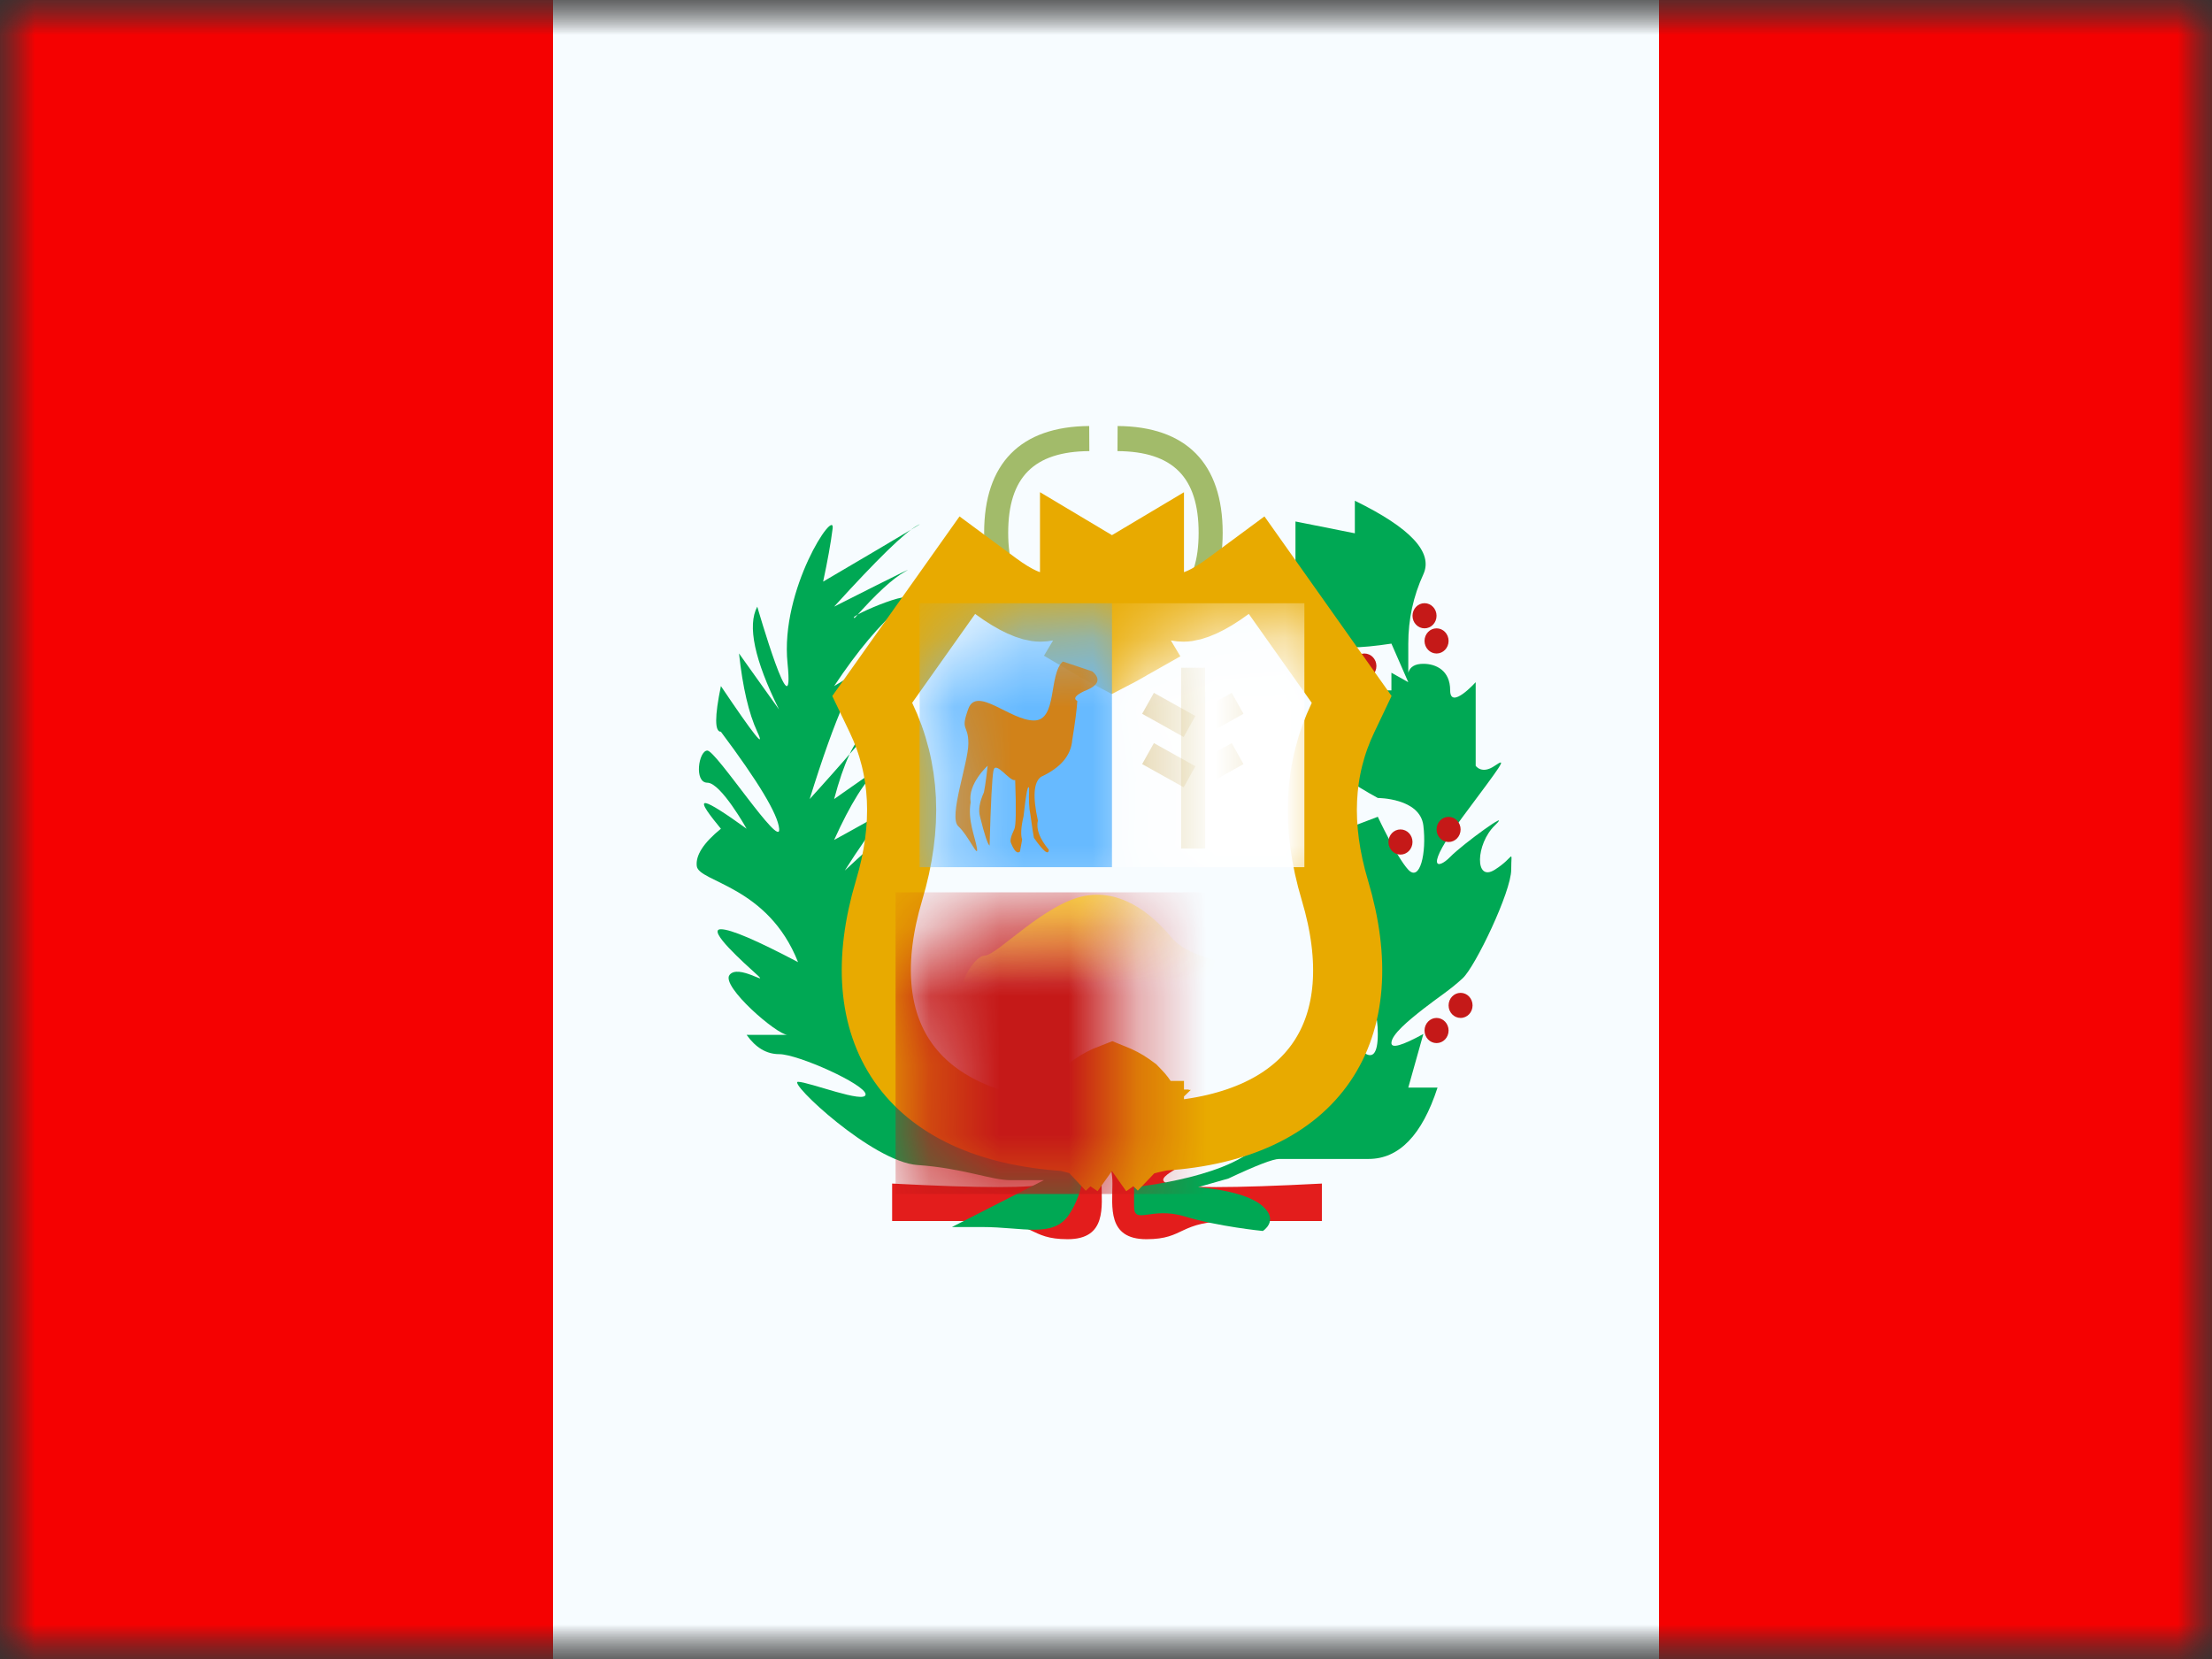 <svg xmlns="http://www.w3.org/2000/svg" xmlns:xlink="http://www.w3.org/1999/xlink" width="32" height="24" viewBox="0 0 32 24">
  <rect x="0" y="0" width="32" height="24" fill="#333333" stroke="none"/>
  <defs>
    <rect id="a" width="32" height="24"/>
    <rect id="c" width="32" height="24"/>
    <path id="e" d="M2.998,0.203 C3.409,0.439 3.74,0.556 3.99,0.556 C4.257,0.556 4.572,0.422 4.936,0.154 L5.847,1.441 C5.438,2.298 5.39,3.251 5.703,4.299 C6.172,5.871 5.678,7.083 3.59,7.217 C3.297,7.273 3.1,7.337 2.998,7.41 C2.998,7.513 2.998,7.555 2.998,7.535 C2.998,7.504 2.984,7.474 2.956,7.445 C2.929,7.474 2.915,7.504 2.915,7.535 L2.915,7.41 C2.812,7.337 2.615,7.273 2.323,7.217 C0.235,7.083 -0.26,5.871 0.21,4.299 C0.523,3.251 0.475,2.298 0.066,1.441 L0.977,0.154 C1.34,0.422 1.655,0.556 1.922,0.556 C2.173,0.556 2.504,0.439 2.915,0.203 L2.915,0.154 C2.929,0.163 2.943,0.171 2.956,0.179 C2.97,0.171 2.984,0.163 2.998,0.154 C2.998,0.17 2.998,0.187 2.998,0.203 Z"/>
  </defs>
  <g fill="none" fill-rule="evenodd">
    <mask id="b" fill="white">
      <use xlink:href="#a"/>
    </mask>
    <g mask="url(#b)">
      <mask id="d" fill="white">
        <use xlink:href="#c"/>
      </mask>
      <g mask="url(#d)">
        <polygon fill="#F7FCFF" points="8 0 25 0 25 24 8 24"/>
        <polygon fill="#F50101" points="24 0 32 0 32 24 24 24"/>
        <polygon fill="#F50101" points="0 0 8 0 8 24 0 24"/>
        <g transform="translate(10 6)">
          <g fill="#A2BB6A" fill-rule="nonzero" transform="translate(4.174)">
            <path d="M1.567,2.745 L1.601,3.107 C0.602,3.208 0.063,2.72 0.063,1.708 C0.063,0.703 0.591,0.169 1.583,0.163 L1.585,0.526 C0.781,0.531 0.411,0.906 0.411,1.708 C0.411,2.501 0.77,2.826 1.567,2.745 Z"/>
            <path d="M3.48,2.745 L3.514,3.107 C2.516,3.208 1.976,2.72 1.976,1.708 C1.976,0.703 2.504,0.169 3.496,0.163 L3.498,0.526 C2.694,0.531 2.324,0.906 2.324,1.708 C2.324,2.501 2.683,2.826 3.48,2.745 Z" transform="matrix(-1 0 0 1 5.49 0)"/>
          </g>
          <g transform="translate(0 1.09)">
            <path fill="#E31D1C" d="M2.906,10.032 C4.204,10.1 4.948,10.1 5.14,10.032 C5.427,9.929 4.607,9.697 4.607,9.484 C4.607,9.271 5.81,9.238 5.936,9.484 C6.062,9.73 5.936,9.702 5.936,10.032 C5.936,10.362 6.016,10.837 5.445,10.837 C4.873,10.837 4.992,10.574 4.197,10.574 C3.666,10.574 3.236,10.574 2.906,10.574 L2.906,10.032 Z M9.123,10.032 L9.123,10.574 C8.793,10.574 8.362,10.574 7.832,10.574 C7.037,10.574 7.155,10.837 6.584,10.837 C6.013,10.837 6.093,10.362 6.093,10.032 C6.093,9.702 5.966,9.73 6.093,9.484 C6.219,9.238 7.421,9.271 7.421,9.484 C7.421,9.697 6.602,9.929 6.889,10.032 C7.08,10.1 7.825,10.1 9.123,10.032 Z"/>
            <g transform="translate(6.26)">
              <path fill="#00A854" d="M0.146,10.084 C0.146,10.084 1.665,9.933 2.009,9.385 C2.352,8.837 2.924,7.902 3.126,7.676 C3.327,7.449 3.34,7.999 3.34,7.999 C3.34,7.999 3.672,8.47 3.672,7.868 C3.672,7.266 3.436,7.687 3.126,6.781 C2.816,5.875 2.641,4.986 2.728,4.852 C2.816,4.717 3.022,4.986 3.022,4.852 C3.022,4.762 3.022,4.63 3.022,4.454 L3.34,4.852 C3.561,4.768 3.672,4.726 3.672,4.726 C3.672,4.726 3.945,5.311 4.113,5.492 C4.282,5.673 4.38,5.25 4.331,4.852 C4.282,4.454 3.672,4.454 3.672,4.454 C3.672,4.454 2.892,4.034 2.892,3.858 C2.892,3.74 3.004,3.699 3.229,3.734 L3.126,3.188 C3.311,3.409 3.449,3.464 3.538,3.354 C3.672,3.188 3.34,2.897 3.34,2.897 C3.34,2.897 3.516,2.897 3.869,2.897 L3.869,2.642 L4.113,2.779 L3.869,2.221 C3.391,2.293 3.109,2.293 3.022,2.221 C2.892,2.113 2.481,1.692 2.481,1.692 C2.481,1.692 2.481,1.626 2.481,1.493 L2.245,1.493 L2.481,1.092 L2.481,0.454 L3.34,0.625 L3.34,0.154 C4.146,0.547 4.476,0.901 4.331,1.218 C4.186,1.534 4.113,1.868 4.113,2.221 L4.113,2.642 C4.138,2.556 4.21,2.513 4.331,2.513 C4.512,2.513 4.719,2.607 4.719,2.897 C4.719,3.188 5.088,2.779 5.088,2.779 C5.088,2.779 5.088,3.988 5.088,3.988 C5.088,3.988 5.175,4.119 5.364,3.988 C5.554,3.858 5.471,3.96 4.901,4.726 C4.331,5.492 4.536,5.494 4.719,5.307 C4.901,5.119 5.641,4.585 5.364,4.852 C5.088,5.119 5.07,5.678 5.364,5.492 C5.659,5.307 5.602,5.174 5.602,5.492 C5.602,5.81 5.083,6.892 4.901,7.061 C4.719,7.231 4.548,7.335 4.331,7.505 C4.113,7.676 3.869,7.877 3.869,7.999 C3.869,8.081 4.023,8.037 4.331,7.868 C4.186,8.386 4.113,8.644 4.113,8.644 C4.113,8.644 4.254,8.644 4.536,8.644 C4.312,9.332 3.979,9.676 3.538,9.676 C2.877,9.676 2.378,9.676 2.245,9.676 C2.156,9.676 1.912,9.77 1.511,9.959 L1.072,10.084 C1.539,10.128 1.851,10.221 2.009,10.361 C2.245,10.571 2.009,10.718 2.009,10.718 C2.009,10.718 1.36,10.654 0.876,10.507 C0.392,10.361 0.146,10.638 0.146,10.361 C0.146,10.084 0.146,10.084 0.146,10.084 Z"/>
              <path fill="#C51918" d="M3.478,2.727 C3.382,2.727 3.304,2.646 3.304,2.545 C3.304,2.445 3.382,2.364 3.478,2.364 C3.574,2.364 3.652,2.445 3.652,2.545 C3.652,2.646 3.574,2.727 3.478,2.727 Z M4.348,2 C4.252,2 4.174,1.919 4.174,1.818 C4.174,1.718 4.252,1.636 4.348,1.636 C4.444,1.636 4.522,1.718 4.522,1.818 C4.522,1.919 4.444,2 4.348,2 Z M4.522,2.364 C4.426,2.364 4.348,2.282 4.348,2.182 C4.348,2.081 4.426,2 4.522,2 C4.618,2 4.696,2.081 4.696,2.182 C4.696,2.282 4.618,2.364 4.522,2.364 Z M4,5.273 C3.904,5.273 3.826,5.191 3.826,5.091 C3.826,4.99 3.904,4.909 4,4.909 C4.096,4.909 4.174,4.99 4.174,5.091 C4.174,5.191 4.096,5.273 4,5.273 Z M3.304,7.455 C3.208,7.455 3.13,7.373 3.13,7.273 C3.13,7.172 3.208,7.091 3.304,7.091 C3.4,7.091 3.478,7.172 3.478,7.273 C3.478,7.373 3.4,7.455 3.304,7.455 Z M4.522,8 C4.426,8 4.348,7.919 4.348,7.818 C4.348,7.718 4.426,7.636 4.522,7.636 C4.618,7.636 4.696,7.718 4.696,7.818 C4.696,7.919 4.618,8 4.522,8 Z M4.87,7.636 C4.774,7.636 4.696,7.555 4.696,7.455 C4.696,7.354 4.774,7.273 4.87,7.273 C4.966,7.273 5.043,7.354 5.043,7.455 C5.043,7.555 4.966,7.636 4.87,7.636 Z M4.696,5.091 C4.6,5.091 4.522,5.01 4.522,4.909 C4.522,4.809 4.6,4.727 4.696,4.727 C4.792,4.727 4.87,4.809 4.87,4.909 C4.87,5.01 4.792,5.091 4.696,5.091 Z"/>
            </g>
            <path fill="#00A854" d="M5.686,9.764 C3.843,9.4 2.872,8.865 2.771,8.16 C2.62,7.103 2.622,5.978 2.622,5.978 C2.451,6.436 2.365,6.665 2.365,6.665 C2.357,6.041 2.528,5.506 2.878,5.061 C3.404,4.393 2.221,5.504 2.221,5.504 C2.62,4.874 2.903,4.529 3.069,4.47 C3.319,4.38 2.067,5.061 2.067,5.061 C2.306,4.533 2.519,4.194 2.704,4.045 C2.983,3.821 2.067,4.47 2.067,4.47 C2.206,3.946 2.357,3.621 2.522,3.496 C2.77,3.309 1.713,4.47 1.713,4.47 C2.085,3.272 2.375,2.618 2.585,2.506 C2.899,2.339 2.067,2.835 2.067,2.835 C2.407,2.324 2.729,1.94 3.033,1.686 C3.49,1.304 2.208,1.849 2.365,1.849 C2.674,1.5 2.917,1.276 3.095,1.178 C3.361,1.03 2.067,1.686 2.067,1.686 C2.687,1.003 3.089,0.611 3.274,0.51 C3.553,0.359 1.908,1.324 1.908,1.324 C1.972,1.026 2.018,0.771 2.045,0.558 C2.087,0.238 1.283,1.433 1.393,2.506 C1.502,3.58 0.955,1.686 0.955,1.686 C0.809,1.96 0.914,2.456 1.27,3.174 L0.691,2.363 C0.744,2.853 0.832,3.231 0.955,3.496 C1.079,3.761 0.904,3.541 0.429,2.835 C0.338,3.276 0.338,3.496 0.429,3.496 C0.971,4.22 1.252,4.687 1.272,4.899 C1.302,5.215 0.359,3.768 0.233,3.768 C0.107,3.768 0.037,4.233 0.233,4.233 C0.429,4.233 0.801,4.899 0.801,4.899 C0.479,4.666 0.283,4.543 0.214,4.529 C0.111,4.508 0.296,4.736 0.429,4.899 C0.177,5.104 0.061,5.284 0.08,5.44 C0.109,5.673 1.109,5.722 1.545,6.829 C0.944,6.512 0.572,6.353 0.429,6.353 C0.214,6.353 0.775,6.851 0.955,7.015 C1.136,7.179 0.677,6.851 0.553,7.015 C0.429,7.179 1.24,7.881 1.393,7.881 C1.494,7.881 1.297,7.881 0.801,7.881 C0.933,8.067 1.09,8.16 1.272,8.16 C1.545,8.16 2.522,8.599 2.522,8.742 C2.522,8.884 1.698,8.56 1.545,8.56 C1.393,8.56 2.621,9.719 3.274,9.764 C3.927,9.808 4.34,9.983 4.621,9.983 C4.809,9.983 4.969,9.983 5.101,9.983 C4.214,10.435 3.771,10.661 3.771,10.661 C3.771,10.661 3.637,10.661 4.214,10.661 C4.79,10.661 5.232,10.821 5.459,10.49 C5.686,10.158 5.686,9.764 5.686,9.764 Z"/>
          </g>
          <g transform="translate(3.13 2.727)">
            <mask id="f" fill="white">
              <use xlink:href="#e"/>
            </mask>
            <path stroke="#E8AA00" d="M2.958,6.872 C2.859,6.91 2.778,6.953 2.708,7.002 L2.645,7.047 L2.595,7.099 C2.558,7.138 2.525,7.182 2.498,7.228 L2.498,7.535 L3.415,7.535 L3.415,7.228 C3.388,7.182 3.355,7.138 3.317,7.099 L3.267,7.047 L3.205,7.002 C3.135,6.953 3.053,6.91 2.958,6.872 Z M2.956,0.75 C3.024,0.715 3.093,0.677 3.164,0.636 L3.186,0.624 L3.209,0.61 C3.231,0.597 3.231,0.597 3.254,0.584 L2.998,0.154 L2.915,0.154 L2.659,0.584 C2.681,0.597 2.681,0.597 2.704,0.61 L2.727,0.624 L2.749,0.636 C2.82,0.677 2.889,0.715 2.956,0.75 Z M3.498,-0.098 C3.716,0.007 3.883,0.056 3.99,0.056 C4.133,0.056 4.354,-0.038 4.639,-0.248 L5.049,-0.551 L6.424,1.391 L6.298,1.656 C5.945,2.397 5.903,3.223 6.182,4.156 C6.784,6.171 5.901,7.569 3.683,7.709 C3.457,7.752 3.315,7.798 3.287,7.817 L3.165,7.645 L3.317,7.791 C3.373,7.733 3.414,7.645 3.415,7.54 L3.09,7.54 L3.087,7.535 L3.051,7.535 L3.055,7.54 L2.857,7.54 L2.862,7.535 L2.826,7.535 L2.822,7.54 L2.498,7.54 C2.499,7.645 2.54,7.733 2.595,7.791 L2.748,7.645 L2.625,7.817 C2.597,7.798 2.456,7.752 2.291,7.716 C0.012,7.569 -0.871,6.171 -0.269,4.156 C0.01,3.223 -0.032,2.397 -0.385,1.656 L-0.512,1.391 L0.864,-0.551 L1.274,-0.248 C1.559,-0.038 1.78,0.056 1.922,0.056 C2.03,0.056 2.197,0.007 2.415,-0.098 L2.415,-0.726 L2.956,-0.403 L3.498,-0.726 L3.498,-0.098 Z M3.165,7.645 L3.09,7.54 L3.055,7.54 L3.165,7.645 Z M3.087,7.535 L2.998,7.41 L3.498,7.41 C3.498,7.48 3.498,7.48 3.498,7.519 C3.498,7.532 3.498,7.532 3.498,7.538 C3.498,7.539 3.498,7.539 3.498,7.54 C3.498,7.54 3.498,7.54 3.498,7.54 L3.415,7.54 C3.415,7.538 3.415,7.537 3.415,7.535 L3.087,7.535 Z M2.857,7.54 L2.822,7.54 L2.748,7.645 L2.857,7.54 Z"/>
            <rect width="2.783" height="3.818" x=".174" fill="#67BAFF" mask="url(#f)"/>
            <rect width="2.783" height="3.818" x="2.957" fill="#FFFFFF" mask="url(#f)"/>
            <rect width="6.957" height="4.364" x="-.174" y="4.182" fill="#C51918" mask="url(#f)"/>
            <polygon fill="#C9A951" fill-rule="nonzero" points="4.304 3.548 3.957 3.548 3.957 .933 4.304 .933" mask="url(#f)"/>
            <polygon fill="#C9A951" fill-rule="nonzero" points="4.163 2.358 3.994 2.662 3.393 2.327 3.563 2.023" mask="url(#f)"/>
            <polygon fill="#C9A951" fill-rule="nonzero" points="4.163 1.631 3.994 1.935 3.393 1.599 3.563 1.296" mask="url(#f)"/>
            <polygon fill="#C9A951" fill-rule="nonzero" points="4.859 2.358 4.69 2.662 4.089 2.327 4.259 2.023" mask="url(#f)" transform="matrix(-1 0 0 1 8.948 0)"/>
            <polygon fill="#C9A951" fill-rule="nonzero" points="4.859 1.631 4.69 1.935 4.089 1.599 4.259 1.296" mask="url(#f)" transform="matrix(-1 0 0 1 8.948 0)"/>
            <path fill="#FBCD17" d="M4.599,4.978 C4.76,4.793 4.841,4.747 4.841,4.839 C4.841,4.978 4.841,5.21 4.72,5.21 C4.599,5.21 4.035,5.1 3.82,4.839 C3.606,4.579 3.151,4.126 2.567,4.233 C1.982,4.339 1.289,5.097 1.118,5.097 C0.947,5.097 0.572,5.682 0.845,6.138 C1.118,6.594 1.582,6.452 1.582,6.585 C1.582,6.717 1.698,6.732 2.132,6.732 C2.567,6.732 2.726,6.886 3.102,6.886 C3.478,6.886 2.978,6.88 3.584,6.732 C4.189,6.585 4.648,6.138 4.295,6.138 C3.942,6.138 3.828,6.138 3.584,6.138 C3.339,6.138 2.795,6.314 2.795,6.138 C2.795,5.962 2.915,5.584 3.25,5.773 C3.584,5.962 4.512,6.105 4.841,5.773 C5.17,5.44 5.285,5.24 5.227,4.839 C5.189,4.572 5.02,4.477 4.72,4.554 L4.599,4.978 Z" mask="url(#f)"/>
            <path fill="#D18219" d="M2.246,0.843 C2.036,1.026 2.171,1.696 1.828,1.696 C1.484,1.696 1.001,1.194 0.879,1.525 C0.757,1.857 0.879,1.745 0.879,2.027 C0.879,2.309 0.587,3.093 0.733,3.226 C0.879,3.358 1.028,3.707 1.003,3.544 C0.977,3.38 0.866,3.14 0.912,2.88 C0.868,2.61 1.158,2.351 1.158,2.351 C1.158,2.351 1.127,2.631 1.104,2.735 C1.04,2.875 1.021,2.992 1.047,3.085 C1.112,3.348 1.159,3.488 1.186,3.506 C1.203,2.885 1.222,2.523 1.242,2.42 C1.272,2.266 1.485,2.593 1.556,2.556 C1.572,2.982 1.568,3.22 1.543,3.27 C1.494,3.371 1.478,3.437 1.496,3.469 C1.543,3.586 1.586,3.627 1.625,3.593 C1.626,3.591 1.637,3.533 1.657,3.419 C1.634,3.351 1.64,3.239 1.677,3.083 C1.715,2.74 1.742,2.606 1.758,2.68 C1.751,2.842 1.756,2.965 1.775,3.048 C1.804,3.256 1.821,3.371 1.827,3.393 C1.967,3.593 2.039,3.65 2.043,3.566 C1.909,3.406 1.856,3.265 1.885,3.144 C1.808,2.799 1.823,2.588 1.93,2.511 C2.215,2.379 2.365,2.201 2.382,1.976 C2.424,1.719 2.448,1.532 2.455,1.414 C2.393,1.38 2.426,1.332 2.555,1.271 C2.763,1.192 2.802,1.097 2.673,0.986" mask="url(#f)"/>
          </g>
        </g>
      </g>
    </g>
  </g>
</svg>

